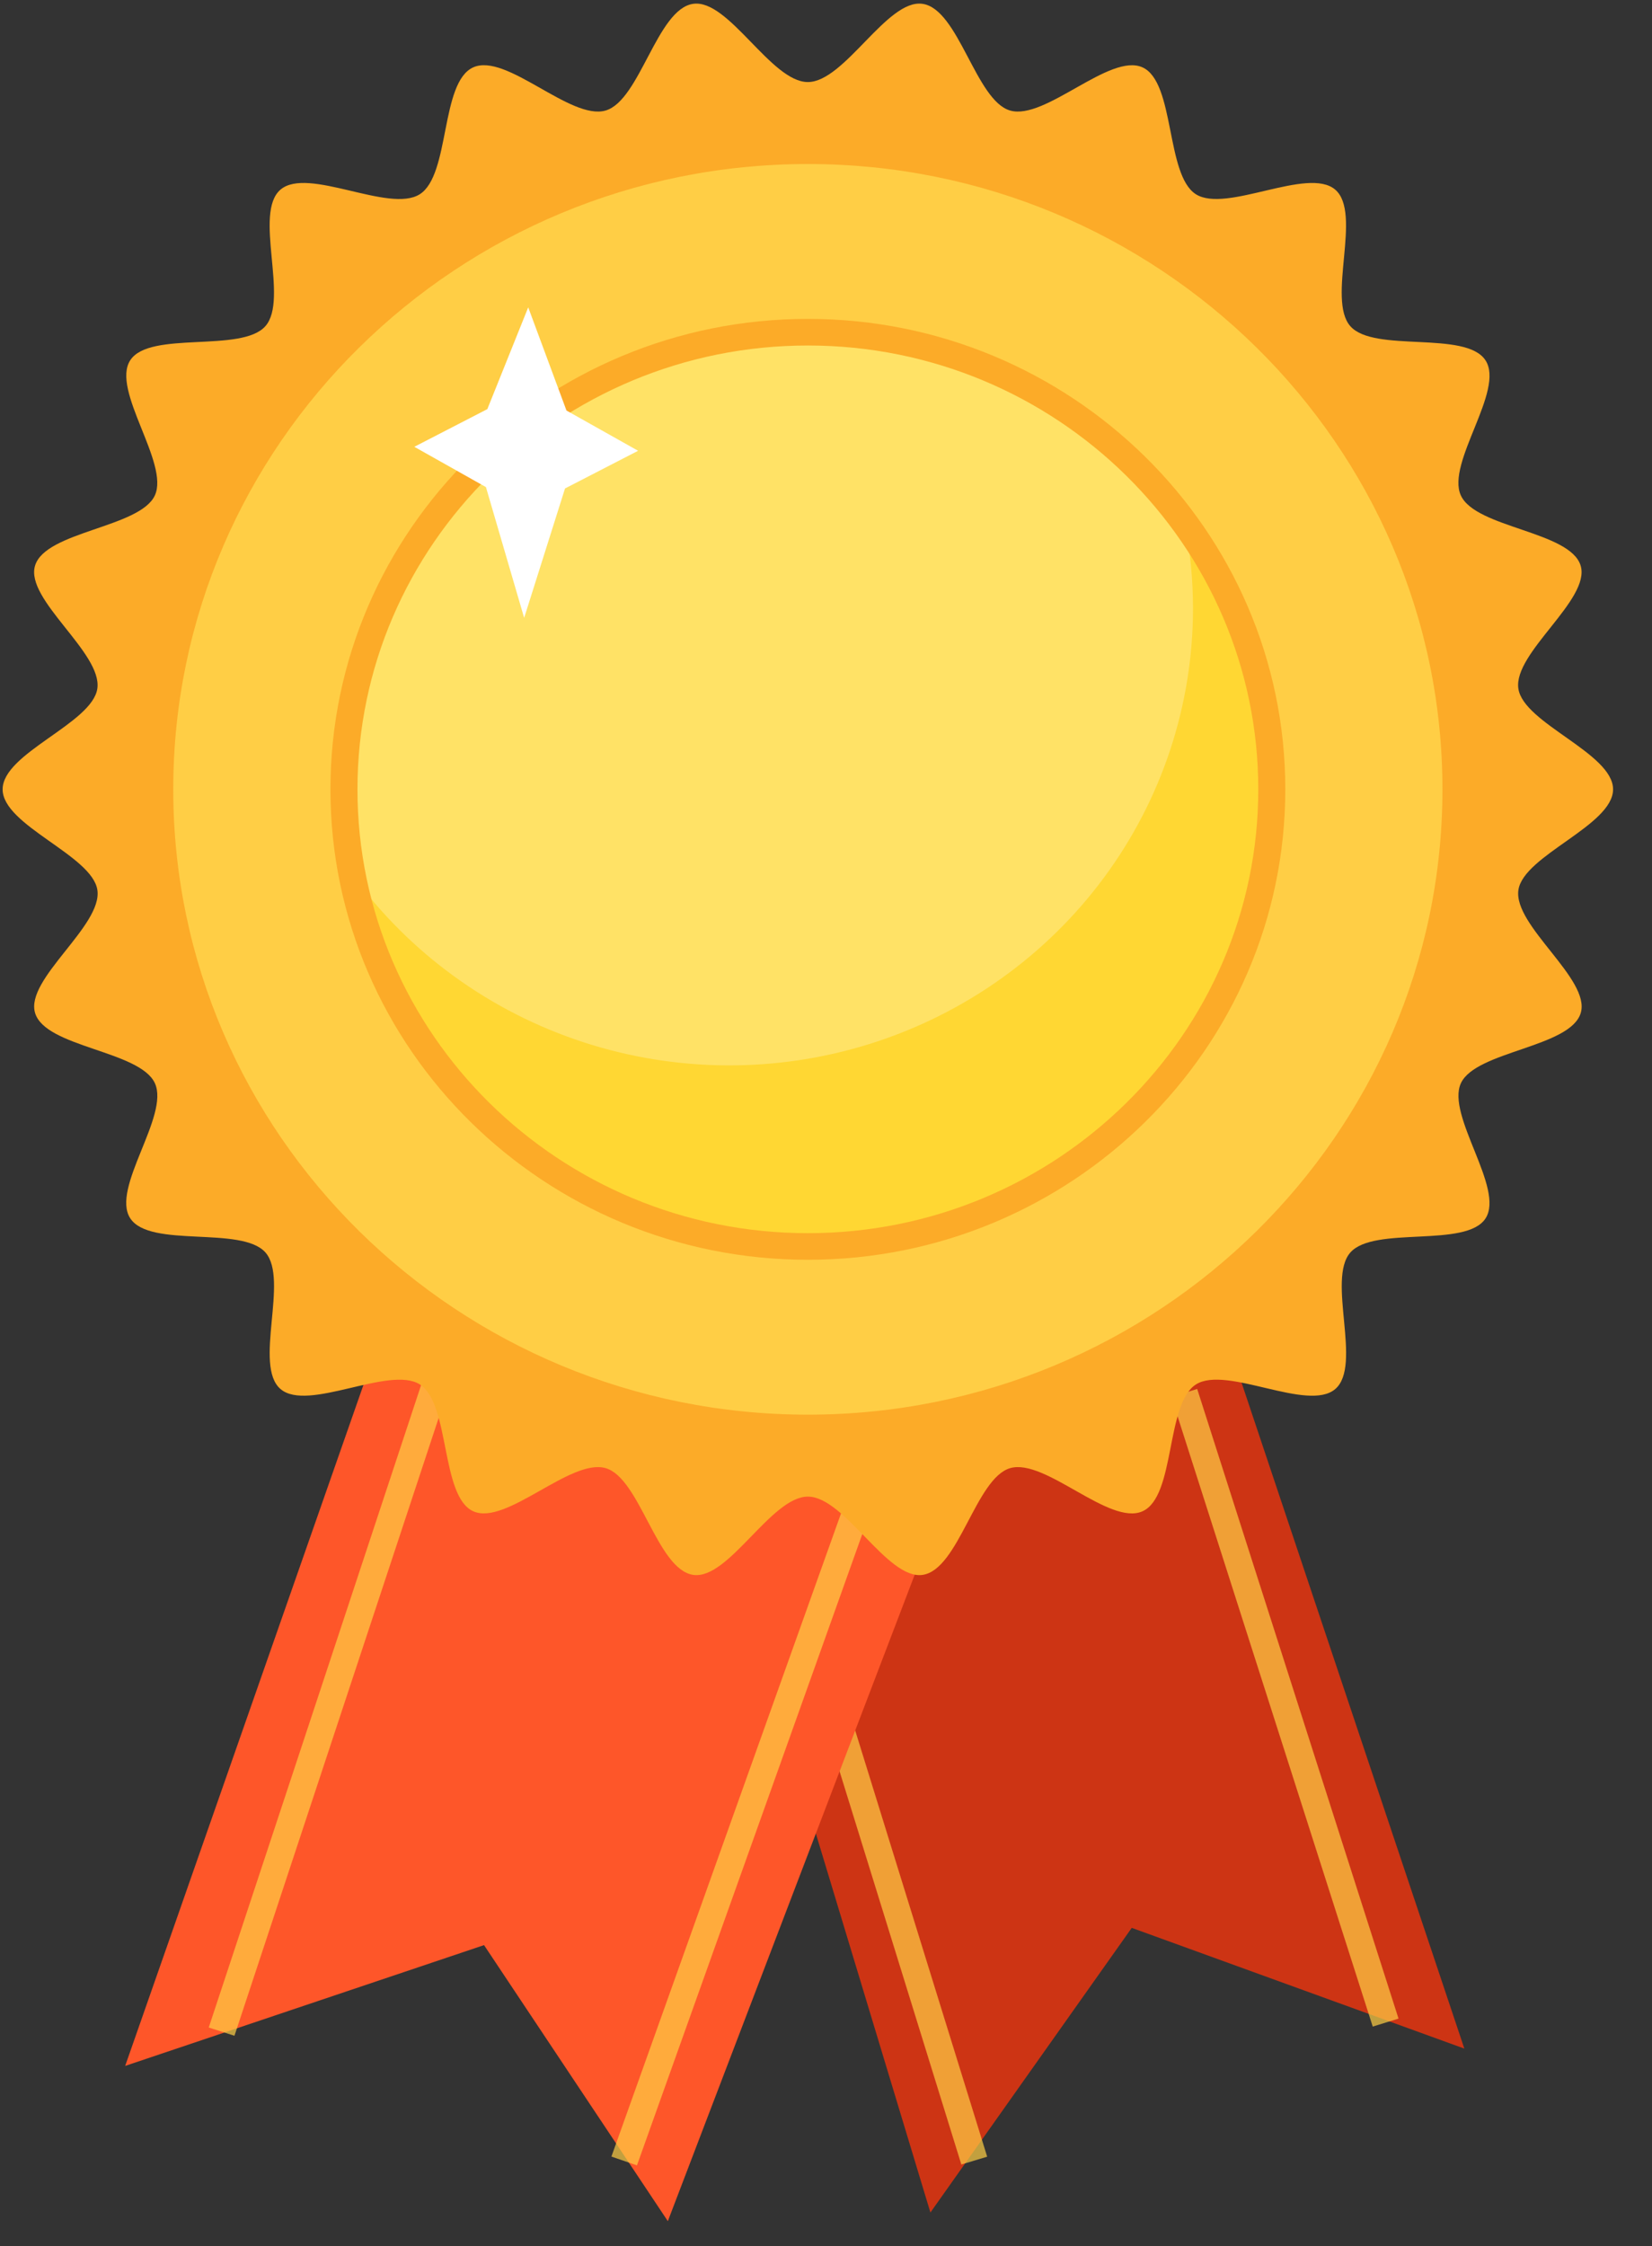 <svg width="39" height="53" viewBox="0 0 39 53" fill="none" xmlns="http://www.w3.org/2000/svg">
<rect x="0" y="0" width="39" height="53" fill="#333333" stroke="none"/>
<g clip-path="url(#clip0_1592_40952)">
<path d="M16.179 33.073L21.965 52.203L26.718 45.487L34.57 48.336L28.371 29.817L16.179 33.073Z" fill="#CD3414"/>
<g opacity="0.7">
<path d="M19.437 38.402L18.827 38.586L22.695 51.07L23.305 50.886L19.437 38.402Z" fill="#FFCE45"/>
</g>
<g opacity="0.7">
<path d="M28.263 32.772L27.654 32.96L32.407 47.816L33.016 47.628L28.263 32.772Z" fill="#FFCE45"/>
</g>
<path d="M9.154 31.038L2.955 48.744L11.427 45.894L15.766 52.407L22.998 33.48L9.154 31.038Z" fill="#FE5629"/>
<g opacity="0.7">
<path d="M10.716 30.337L4.928 47.838L5.535 48.033L11.323 30.532L10.716 30.337Z" fill="#FFCE45"/>
</g>
<g opacity="0.7">
<path d="M21.049 32.364L14.434 50.883L15.037 51.091L21.651 32.572L21.049 32.364Z" fill="#FFCE45"/>
</g>
<path d="M0.062 18.624C0.062 17.767 2.179 17.07 2.298 16.247C2.42 15.404 0.588 14.149 0.827 13.348C1.07 12.534 3.301 12.452 3.655 11.691C4.008 10.93 2.616 9.206 3.075 8.5C3.533 7.794 5.703 8.332 6.265 7.696C6.827 7.06 5.975 5.026 6.622 4.474C7.269 3.922 9.19 5.04 9.91 4.583C10.631 4.126 10.39 1.941 11.172 1.589C11.954 1.238 13.468 2.847 14.296 2.608C15.109 2.373 15.51 0.209 16.366 0.09C17.202 -0.028 18.202 1.936 19.071 1.936C19.94 1.936 20.94 -0.028 21.776 0.09C22.633 0.209 23.034 2.375 23.847 2.608C24.674 2.847 26.198 1.241 26.971 1.589C27.744 1.937 27.515 4.128 28.232 4.583C28.95 5.038 30.875 3.923 31.521 4.474C32.166 5.026 31.317 7.06 31.878 7.696C32.438 8.332 34.601 7.79 35.068 8.5C35.535 9.21 34.133 10.921 34.488 11.691C34.843 12.461 37.073 12.534 37.316 13.348C37.555 14.149 35.721 15.404 35.845 16.247C35.964 17.07 38.081 17.768 38.081 18.624C38.081 19.479 35.965 20.18 35.846 21C35.724 21.845 37.555 23.099 37.318 23.9C37.075 24.715 34.843 24.796 34.489 25.557C34.136 26.319 35.528 28.042 35.07 28.748C34.611 29.454 32.441 28.916 31.879 29.552C31.317 30.187 32.169 32.221 31.522 32.774C30.875 33.327 28.955 32.208 28.234 32.665C27.513 33.123 27.755 35.308 26.972 35.658C26.19 36.009 24.676 34.401 23.848 34.64C23.035 34.875 22.634 37.038 21.778 37.159C20.942 37.276 19.942 35.312 19.072 35.312C18.203 35.312 17.204 37.276 16.368 37.159C15.511 37.038 15.11 34.873 14.297 34.64C13.469 34.401 11.947 36.007 11.173 35.658C10.399 35.31 10.629 33.12 9.912 32.665C9.195 32.211 7.269 33.325 6.623 32.774C5.976 32.223 6.827 30.189 6.267 29.552C5.706 28.915 3.543 29.458 3.076 28.747C2.609 28.037 4.011 26.327 3.656 25.557C3.301 24.788 1.071 24.715 0.828 23.9C0.589 23.099 2.423 21.845 2.299 21C2.179 20.18 0.062 19.479 0.062 18.624Z" fill="#FCAB28"/>
<path d="M19.072 33.684C27.518 33.684 34.364 26.941 34.364 18.624C34.364 10.307 27.518 3.564 19.072 3.564C10.627 3.564 3.781 10.307 3.781 18.624C3.781 26.941 10.627 33.684 19.072 33.684Z" fill="#FFCE45"/>
<path d="M19.072 33.989C15.463 33.988 11.965 32.755 9.176 30.5C6.386 28.245 4.477 25.107 3.773 21.621C3.07 18.135 3.615 14.516 5.317 11.382C7.019 8.247 9.771 5.791 13.106 4.431C16.44 3.071 20.15 2.892 23.604 3.924C27.057 4.956 30.041 7.136 32.045 10.091C34.05 13.046 34.953 16.595 34.599 20.133C34.245 23.67 32.656 26.977 30.104 29.49C28.658 30.921 26.939 32.055 25.045 32.828C23.152 33.6 21.121 33.995 19.072 33.989ZM19.072 3.87C10.811 3.87 4.09 10.488 4.09 18.624C4.09 26.76 10.811 33.378 19.072 33.378C27.332 33.378 34.053 26.76 34.053 18.624C34.053 10.488 27.332 3.87 19.072 3.87Z" fill="#FCAB28"/>
<path d="M19.072 29.41C25.121 29.41 30.024 24.581 30.024 18.624C30.024 12.667 25.121 7.838 19.072 7.838C13.024 7.838 8.121 12.667 8.121 18.624C8.121 24.581 13.024 29.41 19.072 29.41Z" fill="#FFD733"/>
<path d="M28.164 14.351C28.163 13.677 28.099 13.004 27.971 12.342C26.519 10.345 24.417 8.896 22.015 8.236C19.612 7.575 17.053 7.742 14.76 8.709C12.467 9.676 10.578 11.385 9.406 13.554C8.233 15.722 7.848 18.22 8.313 20.633C9.663 22.49 11.577 23.876 13.78 24.593C15.982 25.309 18.358 25.319 20.566 24.62C22.773 23.921 24.699 22.55 26.064 20.704C27.43 18.858 28.165 16.632 28.164 14.348V14.351Z" fill="#FFE266"/>
<path d="M19.072 29.724C12.857 29.724 7.801 24.745 7.801 18.624C7.801 12.503 12.86 7.524 19.072 7.524C25.284 7.524 30.343 12.504 30.343 18.624C30.343 24.744 25.287 29.724 19.072 29.724ZM19.072 8.152C13.209 8.152 8.439 12.85 8.439 18.624C8.439 24.398 13.209 29.096 19.072 29.096C24.934 29.096 29.705 24.399 29.705 18.624C29.705 12.849 24.935 8.152 19.072 8.152Z" fill="#FCAB28"/>
<path d="M11.505 9.653L12.47 7.252L13.373 9.686L15.064 10.636L13.339 11.525L12.374 14.578L11.472 11.493L9.781 10.542L11.505 9.653Z" fill="white"/>
</g>
<defs>
<clipPath id="clip0_1592_40952">
<rect width="38.022" height="52.322" fill="white" transform="translate(0.062 0.085)"/>
</clipPath>
</defs>
</svg>
